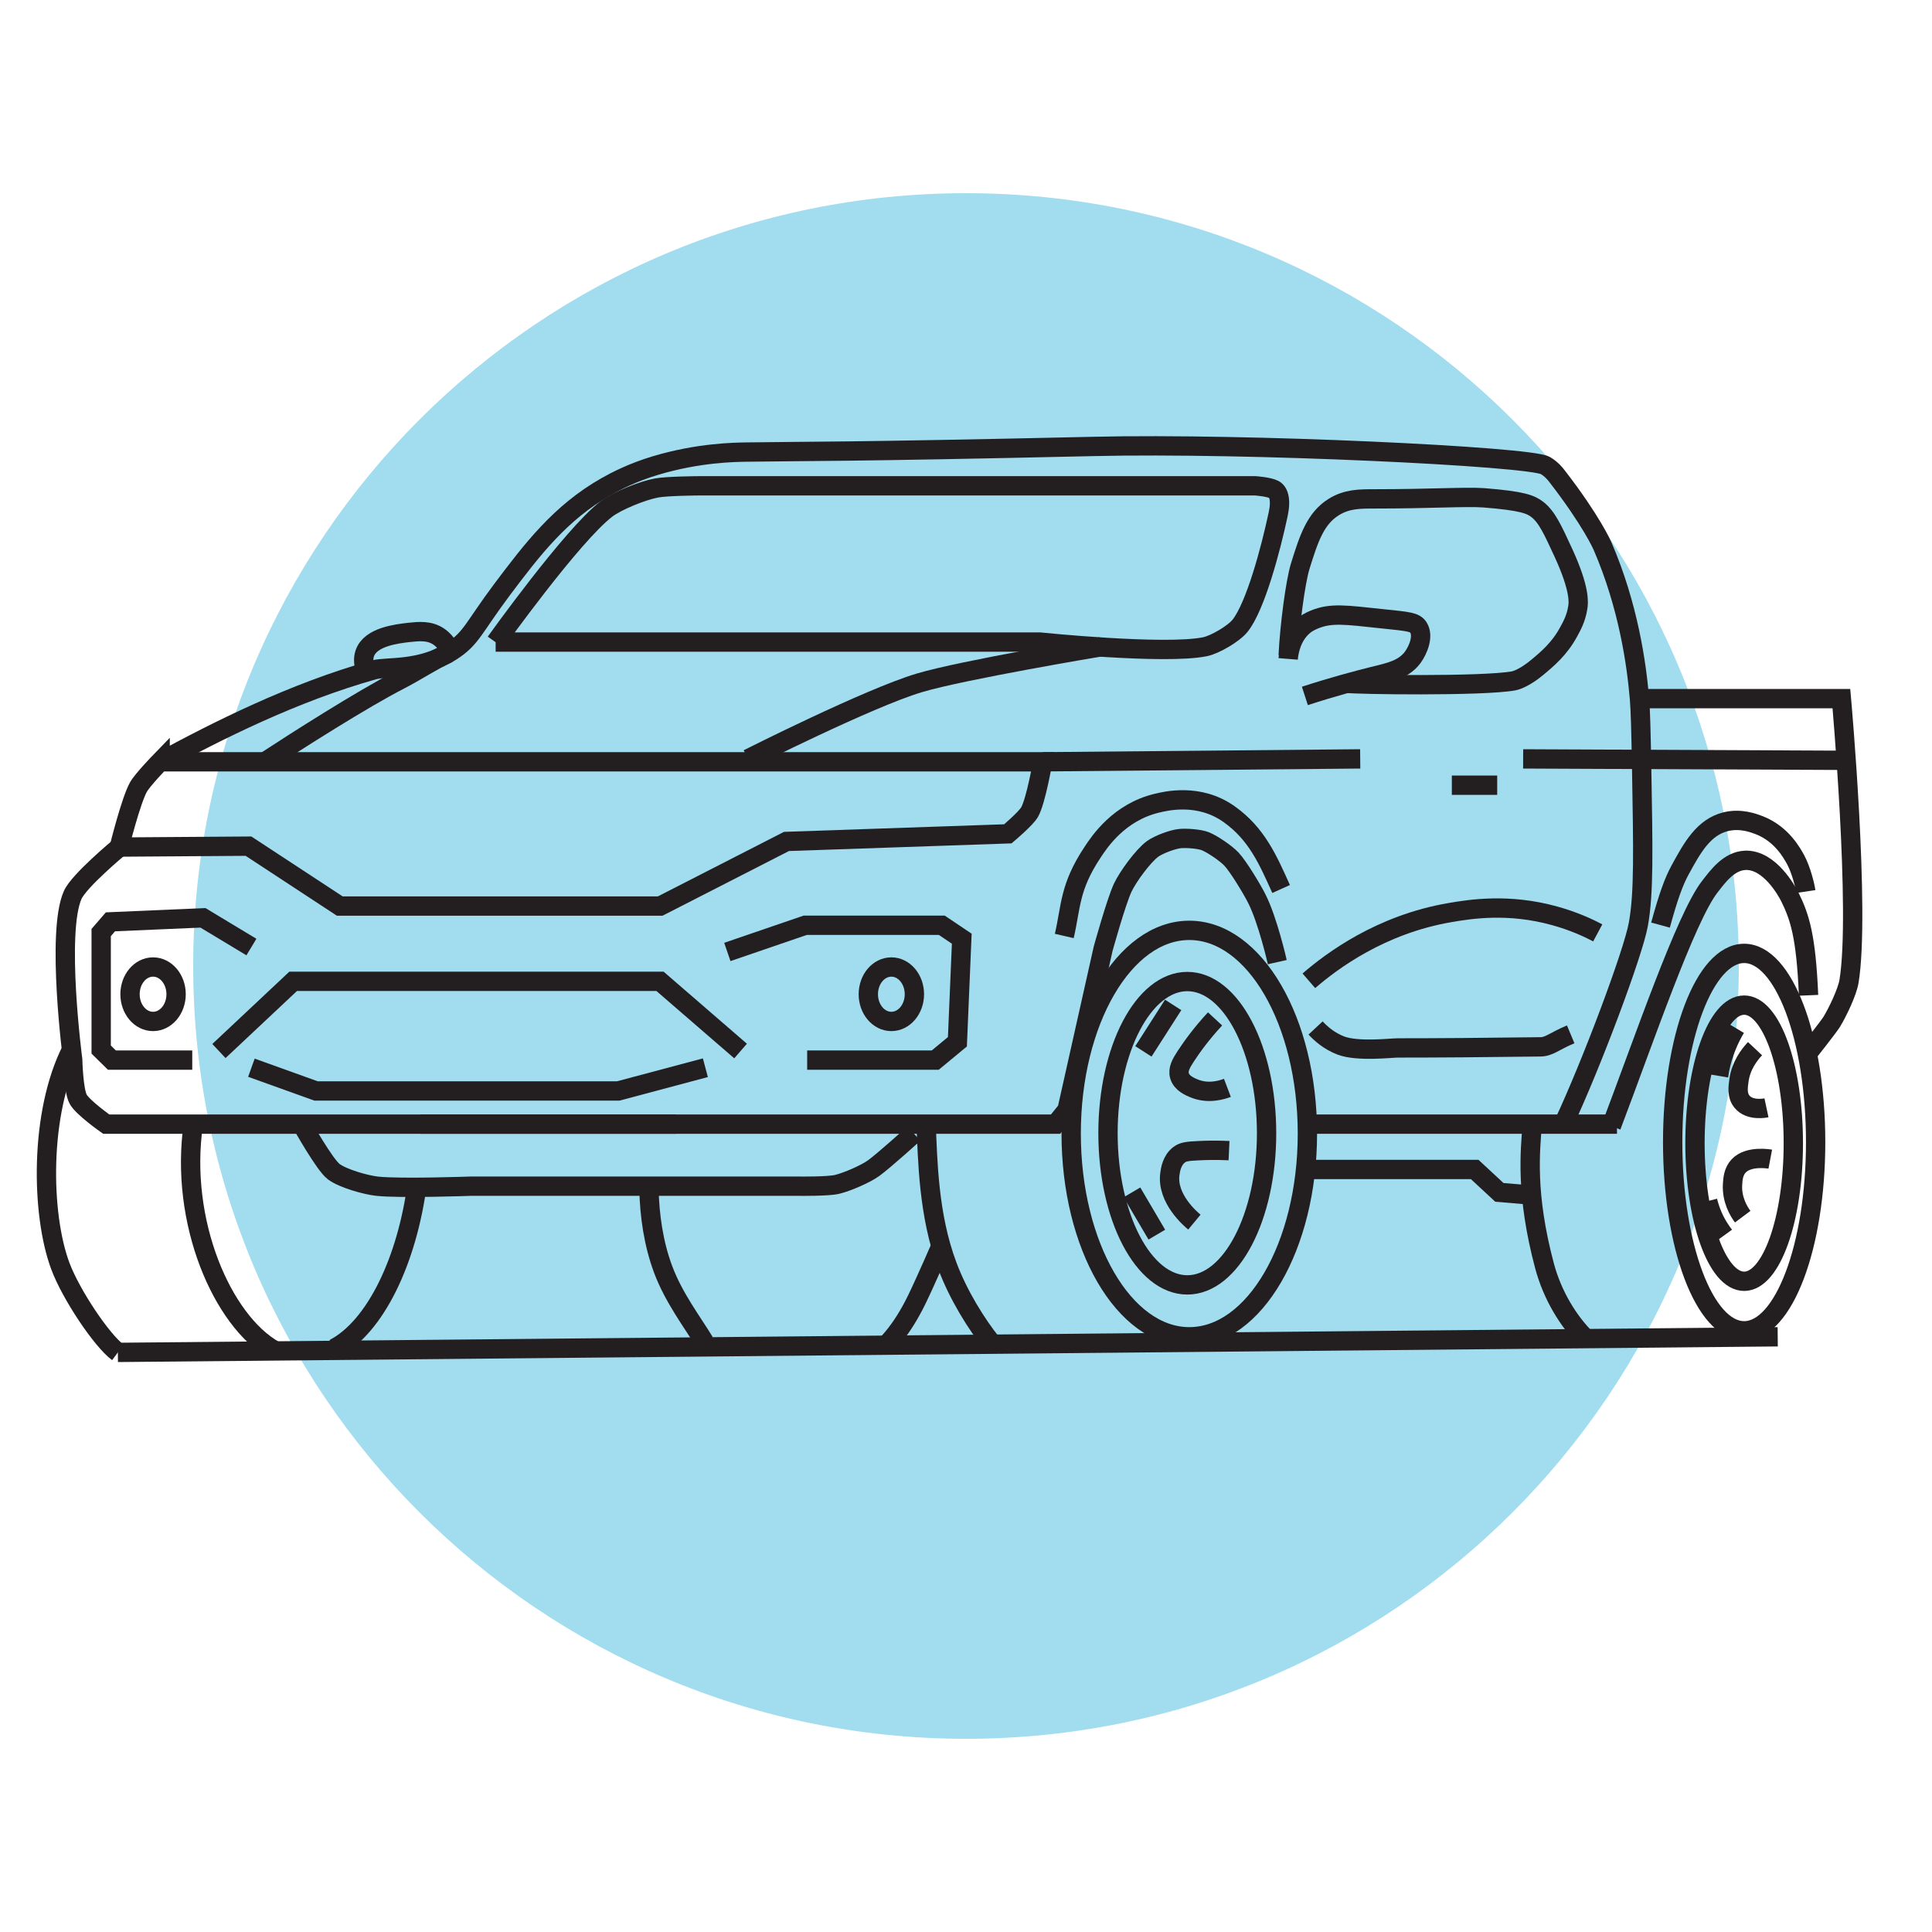 <svg width="100" height="100" viewBox="0 0 100 100" fill="none" xmlns="http://www.w3.org/2000/svg">
<path d="M50 90C72.091 90 90 72.091 90 50C90 27.909 72.091 10 50 10C27.909 10 10 27.909 10 50C10 72.091 27.909 90 50 90Z" fill="#A1DCEF"/>
<path d="M8.289 39.431H53.969C53.969 39.431 53.622 41.45 53.293 42.032C53.096 42.379 52.166 43.159 52.166 43.159L40.708 43.553L34.172 46.897H17.586L12.862 43.797L6.176 43.844C6.176 43.844 6.767 41.459 7.162 40.745C7.368 40.37 8.289 39.421 8.289 39.421V39.431Z" stroke="#231F20" stroke-miterlimit="10"/>
<path d="M6.176 43.854C6.176 43.854 4.091 45.582 3.762 46.324C2.898 48.268 3.762 54.851 3.762 54.851C3.762 54.851 3.8 56.439 4.044 56.889C4.269 57.321 5.499 58.185 5.499 58.185H54.636L55.228 57.453L57.097 49.113C57.097 49.113 57.763 46.7 58.111 45.948C58.383 45.375 59.153 44.314 59.66 43.938C59.97 43.713 60.722 43.431 61.097 43.403C61.426 43.375 62.093 43.422 62.393 43.544C62.779 43.704 63.464 44.173 63.746 44.474C64.103 44.859 64.817 46.042 65.051 46.512C65.624 47.639 66.112 49.799 66.112 49.799" stroke="#231F20" stroke-miterlimit="10"/>
<path d="M70.404 39.28L53.969 39.431" stroke="#231F20" stroke-miterlimit="10"/>
<path d="M8.289 39.431C11.238 37.834 15.154 35.852 19.361 34.669C20.009 34.49 21.738 34.735 23.362 33.711C24.405 33.044 24.489 32.518 25.992 30.509C27.56 28.424 29.006 26.536 31.364 25.193C31.843 24.921 32.735 24.451 33.937 24.094C36.163 23.427 38.041 23.409 38.652 23.399C41.807 23.352 43.714 23.399 56.58 23.108C64.553 22.92 79.186 23.625 79.984 24.094C80.303 24.282 80.491 24.517 80.585 24.639C82.388 26.968 82.942 28.255 82.942 28.255C84.285 31.354 84.708 34.378 84.858 36.153C84.914 36.81 84.933 37.759 84.971 39.665C85.046 44.042 85.093 46.221 84.802 47.836C84.539 49.32 82.369 55.105 80.923 58.185" stroke="#231F20" stroke-miterlimit="10"/>
<path d="M61.454 66.506C63.721 66.506 65.558 62.991 65.558 58.655C65.558 54.319 63.721 50.804 61.454 50.804C59.188 50.804 57.35 54.319 57.35 58.655C57.35 62.991 59.188 66.506 61.454 66.506Z" stroke="#231F20" stroke-miterlimit="10"/>
<path d="M61.558 69.192C64.934 69.192 67.671 64.483 67.671 58.674C67.671 52.865 64.934 48.155 61.558 48.155C58.181 48.155 55.444 52.865 55.444 58.674C55.444 64.483 58.181 69.192 61.558 69.192Z" stroke="#231F20" stroke-miterlimit="10"/>
<path d="M38.717 39.28C38.717 39.28 44.944 36.134 47.583 35.345C49.809 34.678 56.993 33.476 56.993 33.476" stroke="#231F20" stroke-miterlimit="10"/>
<path d="M78.838 39.28L95.696 39.355" stroke="#231F20" stroke-miterlimit="10"/>
<path d="M84.867 36.162H95.311C95.311 36.162 96.297 47.188 95.705 50.794C95.611 51.358 95.104 52.41 94.804 52.898C94.625 53.18 93.63 54.438 93.63 54.438" stroke="#231F20" stroke-miterlimit="10"/>
<path d="M25.654 33.232H53.81C53.81 33.232 60.271 33.899 62.365 33.476C62.882 33.373 63.859 32.8 64.187 32.387C64.986 31.382 65.774 28.424 66.159 26.611C66.329 25.813 66.159 25.447 65.934 25.334C65.662 25.193 64.976 25.146 64.976 25.146H36.172C36.172 25.146 34.519 25.155 33.975 25.259C33.27 25.39 31.946 25.916 31.383 26.348C29.608 27.71 25.654 33.242 25.654 33.242" stroke="#231F20" stroke-miterlimit="10"/>
<path d="M34.998 58.185H21.756" stroke="#231F20" stroke-miterlimit="10"/>
<path d="M83.694 58.185H67.671" stroke="#231F20" stroke-miterlimit="10"/>
<path d="M47.931 58.185C48.024 59.97 48.034 62.872 49.039 65.53C49.593 67.013 50.532 68.535 51.358 69.559" stroke="#231F20" stroke-miterlimit="10"/>
<path d="M33.59 61.529C33.618 62.9 33.824 64.365 34.322 65.699C34.876 67.183 35.844 68.441 36.463 69.465" stroke="#231F20" stroke-miterlimit="10"/>
<path d="M79.308 58.185C79.204 59.594 78.951 61.792 79.946 65.53C80.359 67.06 81.177 68.385 82.088 69.296" stroke="#231F20" stroke-miterlimit="10"/>
<path d="M17.286 69.803C19.446 68.685 21.08 65.201 21.596 61.256" stroke="#231F20" stroke-miterlimit="10"/>
<path d="M10.007 58.185C9.275 63.219 11.501 68.375 14.205 69.897" stroke="#231F20" stroke-miterlimit="10"/>
<path d="M3.715 54.307C2.025 57.612 2.128 62.872 3.123 65.53C3.677 67.013 5.265 69.38 6.101 70" stroke="#231F20" stroke-miterlimit="10"/>
<path d="M66.676 34.105C66.704 33.758 66.836 32.913 67.502 32.368C67.625 32.265 67.784 32.171 68.028 32.068C68.902 31.711 69.625 31.823 71.569 32.03C72.921 32.171 73.231 32.19 73.419 32.481C73.692 32.922 73.419 33.617 73.119 34.03C72.649 34.65 71.963 34.791 71.081 35.007C70.254 35.214 69.043 35.533 67.54 36.021" stroke="#231F20" stroke-miterlimit="10"/>
<path d="M7.922 52.87C8.581 52.87 9.115 52.239 9.115 51.461C9.115 50.683 8.581 50.052 7.922 50.052C7.264 50.052 6.73 50.683 6.73 51.461C6.73 52.239 7.264 52.87 7.922 52.87Z" stroke="#231F20" stroke-miterlimit="10"/>
<path d="M46.137 52.87C46.795 52.87 47.329 52.239 47.329 51.461C47.329 50.683 46.795 50.052 46.137 50.052C45.478 50.052 44.944 50.683 44.944 51.461C44.944 52.239 45.478 52.87 46.137 52.87Z" stroke="#231F20" stroke-miterlimit="10"/>
<path d="M66.676 33.927C66.751 32.387 67.052 30.095 67.305 29.288C67.747 27.869 68.085 26.836 69.033 26.245C69.71 25.822 70.376 25.822 71.128 25.822C74.048 25.822 75.87 25.7 76.791 25.766C78.829 25.925 79.242 26.113 79.58 26.376C80.068 26.761 80.359 27.39 80.942 28.658C81.778 30.49 81.712 31.194 81.665 31.448C81.58 32.002 81.364 32.396 81.177 32.734C80.707 33.589 80.097 34.105 79.552 34.556C79.007 35.007 78.556 35.204 78.34 35.242C76.763 35.533 70.104 35.439 69.7 35.364" stroke="#231F20" stroke-miterlimit="10"/>
<path d="M13.708 39.431C15.314 38.379 18.741 36.19 20.704 35.185C21.456 34.8 22.489 34.134 23.221 33.796" stroke="#231F20" stroke-miterlimit="10"/>
<path d="M18.892 34.584C18.835 34.406 18.779 34.115 18.882 33.814C19.174 32.96 20.535 32.809 21.165 32.734C21.7 32.678 22.235 32.622 22.724 32.96C23.005 33.157 23.165 33.41 23.259 33.589" stroke="#231F20" stroke-miterlimit="10"/>
<path d="M13.013 49.019L10.505 47.507L5.715 47.714L5.237 48.268V54.325L5.791 54.87H9.951" stroke="#231F20" stroke-miterlimit="10"/>
<path d="M11.332 54.401L15.173 50.794H34.163L38.332 54.401" stroke="#231F20" stroke-miterlimit="10"/>
<path d="M13.013 55.265L16.356 56.467H32.002L36.51 55.265" stroke="#231F20" stroke-miterlimit="10"/>
<path d="M37.647 49.273L41.676 47.892H48.748L49.781 48.587L49.555 53.922L48.409 54.87H41.779" stroke="#231F20" stroke-miterlimit="10"/>
<path d="M55.087 48.446C55.444 46.897 55.35 45.929 56.542 44.126C56.918 43.553 57.923 42.041 59.886 41.572C60.29 41.478 62.046 41.018 63.624 42.145C65.051 43.159 65.633 44.511 66.31 46.014" stroke="#231F20" stroke-miterlimit="10"/>
<path d="M68.094 53.208C68.357 53.49 68.789 53.884 69.409 54.119C70.292 54.448 72.01 54.241 72.339 54.241C74.418 54.241 76.878 54.222 79.721 54.185C80.191 54.185 80.425 53.903 81.299 53.537" stroke="#231F20" stroke-miterlimit="10"/>
<path d="M75.147 40.642H77.495" stroke="#231F20" stroke-miterlimit="10"/>
<path d="M67.747 50.766C68.939 49.733 71.475 47.845 75.053 47.235C76.096 47.056 78.077 46.737 80.472 47.404C81.421 47.667 82.172 48.005 82.698 48.287" stroke="#231F20" stroke-miterlimit="10"/>
<path d="M60.722 52.015L59.182 54.419" stroke="#231F20" stroke-miterlimit="10"/>
<path d="M62.891 52.738C62.187 53.499 61.699 54.175 61.379 54.664C61.135 55.039 60.956 55.349 61.05 55.678C61.163 56.082 61.623 56.26 61.83 56.345C62.562 56.636 63.258 56.41 63.53 56.307" stroke="#231F20" stroke-miterlimit="10"/>
<path d="M61.821 63.257C61.651 63.116 60.374 62.045 60.553 60.759C60.581 60.562 60.647 60.054 61.041 59.763C61.229 59.622 61.435 59.585 62.084 59.557C62.478 59.538 62.995 59.528 63.614 59.557" stroke="#231F20" stroke-miterlimit="10"/>
<path d="M58.59 61.717L59.877 63.905" stroke="#231F20" stroke-miterlimit="10"/>
<path d="M83.402 58.289C85.084 53.856 87.262 47.47 88.502 45.892C88.906 45.375 89.479 44.568 90.333 44.53C91.601 44.483 92.493 46.136 92.634 46.408C93.151 47.451 93.48 48.437 93.611 51.517" stroke="#231F20" stroke-miterlimit="10"/>
<path d="M85.948 47.883C86.351 46.408 86.633 45.629 86.962 45.028C87.582 43.892 88.173 42.811 89.329 42.53C90.099 42.342 90.775 42.605 91.047 42.708C92.221 43.159 92.756 44.164 92.944 44.502C93.226 45.028 93.423 45.826 93.47 46.145" stroke="#231F20" stroke-miterlimit="10"/>
<path d="M90.277 66.319C91.683 66.319 92.822 63.119 92.822 59.172C92.822 55.224 91.683 52.025 90.277 52.025C88.871 52.025 87.732 55.224 87.732 59.172C87.732 63.119 88.871 66.319 90.277 66.319Z" stroke="#231F20" stroke-miterlimit="10"/>
<path d="M90.277 68.882C92.321 68.882 93.977 64.51 93.977 59.115C93.977 53.721 92.321 49.348 90.277 49.348C88.233 49.348 86.577 53.721 86.577 59.115C86.577 64.51 88.233 68.882 90.277 68.882Z" stroke="#231F20" stroke-miterlimit="10"/>
<path d="M6.101 70L92.014 69.192" stroke="#231F20" stroke-miterlimit="10"/>
<path d="M90.202 62.975C90.005 62.712 89.629 62.102 89.676 61.303C89.695 61.031 89.713 60.646 89.995 60.346C90.512 59.801 91.582 59.989 91.629 59.998" stroke="#231F20" stroke-miterlimit="10"/>
<path d="M90.84 54.279C90.549 54.589 90.108 55.152 90.005 55.941C89.958 56.288 89.901 56.702 90.164 57.021C90.568 57.519 91.385 57.35 91.432 57.34" stroke="#231F20" stroke-miterlimit="10"/>
<path d="M89.836 53.208C89.488 53.79 89.178 54.504 89.009 55.349C88.99 55.462 88.972 55.575 88.953 55.687" stroke="#231F20" stroke-miterlimit="10"/>
<path d="M88.389 62.167C88.511 62.656 88.718 63.2 89.094 63.736C89.141 63.811 89.197 63.877 89.244 63.942" stroke="#231F20" stroke-miterlimit="10"/>
<path d="M45.874 69.606C45.874 69.606 46.653 68.911 47.452 67.267C47.94 66.262 48.748 64.393 48.748 64.393" stroke="#231F20" stroke-miterlimit="10"/>
<path d="M15.624 58.185C15.624 58.185 16.797 60.289 17.276 60.646C17.755 61.003 18.929 61.332 19.512 61.397C20.714 61.529 24.348 61.397 24.348 61.397H41.403C41.403 61.397 42.859 61.416 43.329 61.303C43.836 61.181 44.803 60.768 45.226 60.458C45.78 60.054 47.301 58.674 47.301 58.674" stroke="#231F20" stroke-miterlimit="10"/>
<path d="M67.916 60.533H76.331L77.608 61.717L79.27 61.858" stroke="#231F20" stroke-miterlimit="10"/>
</svg>
